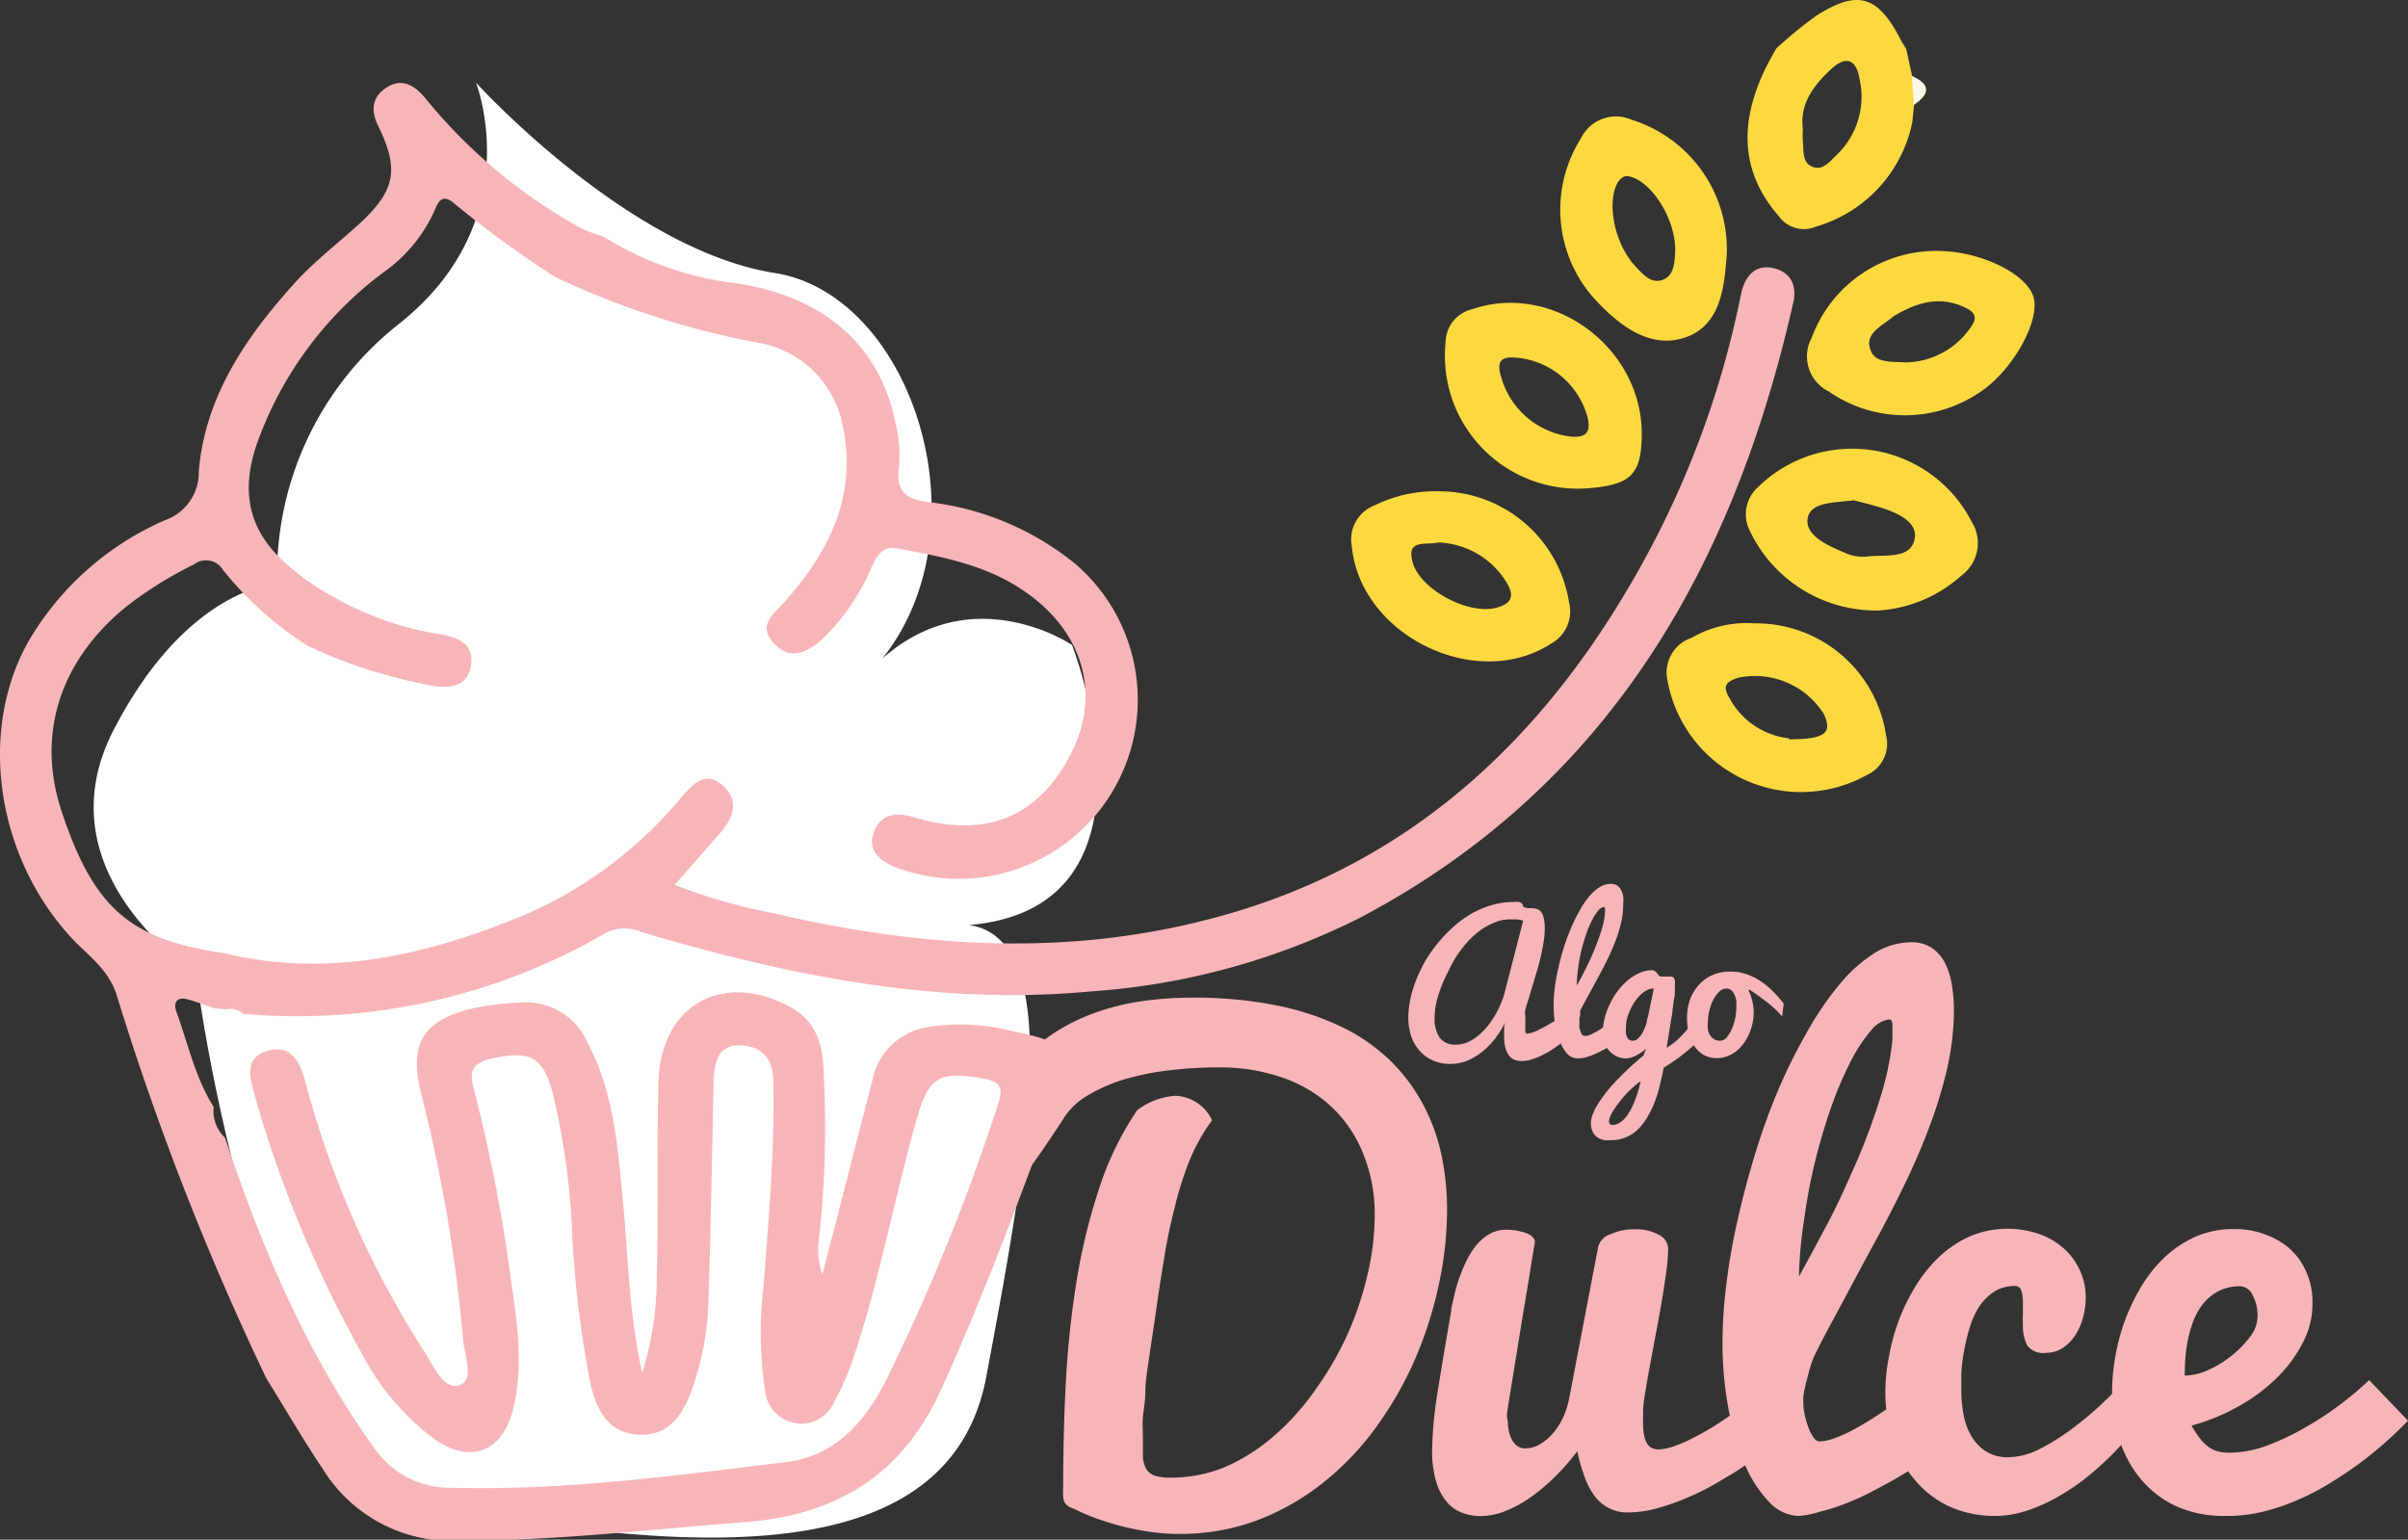 <svg xmlns="http://www.w3.org/2000/svg" viewBox="0 0 166.09 106.21"><rect x="0" y="0" width="166.09" height="106.21" fill="#333333" stroke="none"/><defs><style>.cls-1{fill:#fff;}.cls-2{fill:#f8b5b9;}.cls-3{fill:#fdd93f;}.cls-4{fill:#fef8e8;}</style></defs><g id="Capa_2" data-name="Capa 2"><g id="Capa_3" data-name="Capa 3"><path class="cls-1" d="M7.84,50.35c5.11-9.89,11.28-10.1,11.28-10.1a22,22,0,0,1,8.3-17.83C36.58,15.25,32.83,5.7,32.83,5.7S43.3,17.24,53.43,18.83,68.8,38.65,59.17,47.21c6.67-8.22,14.77-2.72,14.77-2.72S81,62.6,66.85,63.81c6.84,1,3.88,16.72,1.18,31.15s-23,11.84-40.61,8.48C17,95,13.51,67.11,13.51,67.11S2.72,60.25,7.84,50.35Z"/><path class="cls-2" d="M15.59,69.63l-.82-.08c-.62-.21-1.22-.45-1.85-.62s-1,.15-.76.84c.81,2.22,1.3,4.56,2.58,6.59v0a2.51,2.51,0,0,0,.78,2.12c2.54,7.6,5.64,14.94,10.35,21.49a6.35,6.35,0,0,0,5.44,2.66c7.7.2,15.29-.85,22.89-1.77,3.36-.4,5.39-2.72,6.83-5.48a141.38,141.38,0,0,0,7.83-19.27c.41-1.2,0-1.52-1.06-1.71-3-.54-3.74-.13-4.56,2.76-1.57,5.52-2.57,11.19-4.42,16.64a16.6,16.6,0,0,1-1.28,2.89,2.44,2.44,0,0,1-2.77,1.46,2.52,2.52,0,0,1-2-2.21,27.12,27.12,0,0,1-.1-7.31c.36-4.68.77-9.35.67-14,0-1.68-.88-2.52-2.39-2.52s-1.7,1.34-1.73,2.58c-.11,5-.19,9.92-.35,14.87a19.65,19.65,0,0,1-1.18,6.4c-.63,1.68-1.58,3.13-3.68,3s-2.86-1.74-3.27-3.45a72.39,72.39,0,0,1-1.31-11.19,50.2,50.2,0,0,0-1.28-8.8c-.71-2.71-1.59-3.08-4.32-2.48-1.31.29-1.44,1-1.17,2a108.73,108.73,0,0,1,2.55,13c.43,3.06.95,6.15.16,9.24-.74,2.89-2.94,3.71-5.4,2a17.37,17.37,0,0,1-5.06-6,82.26,82.26,0,0,1-7.4-17.92c-.37-1.28-.54-2.48,1-2.89s2.17.73,2.53,2.08a65.43,65.43,0,0,0,8.18,18.61c.65,1,1.38,2.77,2.47,2.39s.31-2.1.24-3.25a106,106,0,0,0-2.92-17c-.78-3.33.16-4.84,3.4-5.7a19,19,0,0,1,3.33-.43A4.63,4.63,0,0,1,40.56,72c1.69,3.16,2,6.68,2.34,10.15.43,4,.41,8.16,1.4,12.56a22.34,22.34,0,0,0,1-6.76c.12-4.44,0-8.87.12-13.3.12-5.33,4.46-7.73,9.11-5.17,1.85,1,2.24,2.73,2.28,4.54a68.78,68.78,0,0,1-.33,11.48,5.37,5.37,0,0,0,.24,2.42C57.88,83.47,59,79,60.15,74.63A4.61,4.61,0,0,1,64,70.85a14.14,14.14,0,0,1,4.94.08c4.46,1,5.42.82,3.49,6.06-2.36,6.38-4.73,12.76-7.58,19-2.64,5.7-7.07,8.5-13.36,9-6.65.51-13.26,1.31-19.95,1.3a10.45,10.45,0,0,1-9.3-5c-1.35-2-2.58-4.14-3.87-6.21A192.5,192.5,0,0,1,8.05,68.65C7.53,67,6.3,66.07,5.22,65c-5.37-5.53-6.83-14.33-3.29-20.7a20.27,20.27,0,0,1,9.46-8.42,3.48,3.48,0,0,0,2.32-3.36c.43-5.16,3.25-9.27,6.62-13,1.37-1.51,3-2.75,4.52-4.14,2.4-2.24,2.7-3.68,1.26-6.64-.58-1.16-.44-2.08.6-2.73s1.93-.11,2.68.83a36.54,36.54,0,0,0,10.74,8.93,10.43,10.43,0,0,0,1.48.54A22.24,22.24,0,0,0,51,19.57c5.85.95,9.69,4.26,10.76,9.58A9.28,9.28,0,0,1,62,32.3c-.23,1.71.65,2.16,2.08,2.34a19.55,19.55,0,0,1,10.08,4.25A12.35,12.35,0,0,1,61.7,59.8c-1.08-.45-1.88-1.18-1.42-2.42s1.53-1.37,2.78-1c4.91,1.48,8.57,0,10.8-4.38,2.06-4,.92-8.22-2.9-11-2.72-2-5.88-2.58-9.07-3.17-1-.19-1.4.49-1.75,1.24A15,15,0,0,1,56.81,44c-1.08,1-2.29,1.62-3.44.37s0-2,.83-2.95c3.1-3.5,5-7.45,3.87-12.29a7.16,7.16,0,0,0-5.91-5.51,57.58,57.58,0,0,1-13.87-4.51,74.69,74.69,0,0,1-6.87-5c-.71-.64-1.08-.51-1.41.33a10.46,10.46,0,0,1-3.59,4.37,25.26,25.26,0,0,0-8.68,11.75c-1.09,3.1-.72,5.81,1.76,8.11A17,17,0,0,0,22.69,41a21.71,21.71,0,0,0,7.79,2.77c1.25.24,2.23.73,2,2.15s-1.41,1.6-2.61,1.39a34.87,34.87,0,0,1-8.63-2.75,23.69,23.69,0,0,1-5.86-5.25,1.37,1.37,0,0,0-2-.38A27.52,27.52,0,0,0,9,41.62C4.33,45.24,2.4,50.42,4.26,56c2.27,6.82,4.83,8.81,11.25,9.76,7.21,1.74,14,.1,20.63-2.63A29.09,29.09,0,0,0,47,55c.75-.86,1.59-1.87,2.8-.86s.83,2.22-.1,3.29l-3.16,3.61A39,39,0,0,0,53.37,63c9.77,2.28,19.62,3,29.45.55,13.3-3.25,22.79-11.53,29.59-23.16a64.49,64.49,0,0,0,7.67-20.07c.23-1.14.88-2.08,2.15-1.84S124,19.69,123.66,21c-4.14,18.19-12.75,33.26-29.82,42.29a48.63,48.63,0,0,1-18.61,5.1c-10.65,1-20.89-1.1-31-4.1a2.84,2.84,0,0,0-2.45.07,42.41,42.41,0,0,1-25,5.58A1.29,1.29,0,0,0,15.59,69.63Z"/><path class="cls-3" d="M131.9,8.43a9.47,9.47,0,0,1-6.64,7.2,2.13,2.13,0,0,1-2.6-.76c-2.78-3.2-2.84-7-.13-11.54a30.45,30.45,0,0,1,2.74-2.24c2.89-1.85,4.29-1.4,5.89,1.77.1.18.21.35.32.52.14.62.27,1.24.41,1.87s.08,1.33.13,2Zm-7.55.46a8,8,0,0,0,0,.86c.07.64-.07,1.45.65,1.75s1.21-.36,1.67-.8a5.56,5.56,0,0,0,1.59-5.26c-.23-1.41-1-1.6-2-.63C125.05,5.93,124.13,7.2,124.35,8.89Z"/><path class="cls-4" d="M132,7.24c-.05-.66-.09-1.33-.13-2C133.21,5.83,133.11,6.5,132,7.24Z"/><path class="cls-4" d="M131.48,3.38c-.11-.17-.22-.34-.32-.52C131.26,3,131.37,3.21,131.48,3.38Z"/><path class="cls-3" d="M99.22,33.89a9.08,9.08,0,0,1,9,7.64A2.54,2.54,0,0,1,107,44.39c-5.17,3.36-13.17-.55-13.76-6.7a2.52,2.52,0,0,1,1.6-2.84A9.38,9.38,0,0,1,99.22,33.89Zm0,3.53c-.87.21-2.33-.29-1.74,1.5s3.83,3.52,5.74,3c1-.27,1.28-.77.71-1.71A5.73,5.73,0,0,0,99.17,37.42Z"/><path class="cls-3" d="M129.6,42.11a9.62,9.62,0,0,1-8.91-5.5,2.51,2.51,0,0,1,.56-3A9.27,9.27,0,0,1,136,36a2.77,2.77,0,0,1-.71,3.7A9.46,9.46,0,0,1,129.6,42.11Zm-1.74-7.6c-1.32.18-3,.09-3.18,1.26s1.38,1.86,2.52,2.34a3.07,3.07,0,0,0,1.54.29c1.23-.18,3.11.24,3.33-1.3.18-1.2-1.43-1.83-2.66-2.18C128.85,34.76,128.28,34.62,127.86,34.51Z"/><path class="cls-3" d="M113.24,29.86c0,2.75-.67,3.53-3.37,3.79A9.17,9.17,0,0,1,99.71,23.58a2.37,2.37,0,0,1,1.84-2.25C107.06,19.44,113.19,23.9,113.24,29.86Zm-8.69-5.19c-1-.08-1.36.22-1,1.37a5.68,5.68,0,0,0,4.84,4.08c.93.07,1.34-.23,1.13-1.26A5.58,5.58,0,0,0,104.55,24.67Z"/><path class="cls-3" d="M119.1,17.62c-.17,1.93-.3,4.72-2.78,5.63s-4.69-.82-6.38-2.68a9.19,9.19,0,0,1-.91-11,2.69,2.69,0,0,1,3.51-1.31A9.36,9.36,0,0,1,119.1,17.62Zm-3.55-.38c0-2.07-1.48-4.47-2.93-5-.43-.15-.69-.14-1,.3-.76,1.16-.39,3.78.83,5.4a.76.76,0,0,0,.11.16c.58.61,1.2,1.51,2.08,1.22S115.51,18,115.55,17.24Z"/><path class="cls-3" d="M133.65,17.31c2.9,0,6.13,1.55,6.61,3.18s-1.44,5.09-3.72,6.58A9.21,9.21,0,0,1,126.13,27a2.7,2.7,0,0,1-1.17-3.7A9.15,9.15,0,0,1,133.65,17.31ZM131.43,25a5.54,5.54,0,0,0,4.62-2.61c.32-.53.11-.85-.38-1.11-1.79-.93-3.44-.43-5,.5a1,1,0,0,0-.16.12c-.75.6-1.93,1.14-1.49,2.25C129.33,25.08,130.55,24.93,131.43,25Z"/><path class="cls-3" d="M121,43a9.07,9.07,0,0,1,9.09,7.72,2.37,2.37,0,0,1-1.34,2.75A9.36,9.36,0,0,1,115,46.87,2.52,2.52,0,0,1,116.67,44,7.58,7.58,0,0,1,121,43Zm2.39,8c2.58,0,3-.48,2.4-1.76a5.61,5.61,0,0,0-5.93-2.48c-.74.26-1.11.51-.57,1.39A5.3,5.3,0,0,0,123.41,50.93Z"/><path class="cls-2" d="M82.13,68.82a28.9,28.9,0,0,1,6,.55,18.92,18.92,0,0,1,4.58,1.55A12.8,12.8,0,0,1,96,73.27a12.26,12.26,0,0,1,2.2,3,13.25,13.25,0,0,1,1.23,3.43,18.24,18.24,0,0,1,.38,3.71,24.49,24.49,0,0,1-.58,5.26,27.24,27.24,0,0,1-1.66,5.16,24.85,24.85,0,0,1-2.69,4.67,19.49,19.49,0,0,1-3.66,3.81,16.9,16.9,0,0,1-4.53,2.57,15,15,0,0,1-5.33.93,13.37,13.37,0,0,1-2-.14,20,20,0,0,1-2-.39c-.63-.17-1.23-.35-1.79-.56a11.7,11.7,0,0,1-1.48-.64,1.38,1.38,0,0,1-.42-.19.76.76,0,0,1-.24-.27.85.85,0,0,1-.1-.38,4.8,4.8,0,0,1,0-.58c0-2.28.05-4.61.17-7a66.08,66.08,0,0,1,.71-7,41.66,41.66,0,0,1,1.55-6.52,21.63,21.63,0,0,1,2.67-5.55,4.85,4.85,0,0,1,2.66-1,2.91,2.91,0,0,1,2.51,1.69,12.81,12.81,0,0,0-1.58,2.84A23,23,0,0,0,81,83.39q-.44,1.71-.72,3.51c-.2,1.19-.38,2.36-.54,3.5s-.35,2.34-.48,3.24S79,95.33,79,96s-.13,1.26-.17,1.77,0,1,0,1.48,0,.94,0,1.28a2,2,0,0,0,.25.83,1.11,1.11,0,0,0,.6.44,3.45,3.45,0,0,0,1.08.13,9.68,9.68,0,0,0,3.91-.81A13.15,13.15,0,0,0,88,98.94a17.31,17.31,0,0,0,2.81-3.19A22,22,0,0,0,93,91.92a22.72,22.72,0,0,0,1.35-4.11,17.88,17.88,0,0,0,.47-4A11.06,11.06,0,0,0,94,79.52a9,9,0,0,0-2.19-3.2,9.53,9.53,0,0,0-3.39-2,13.14,13.14,0,0,0-4.35-.69,27.79,27.79,0,0,0-3.42.2,18.85,18.85,0,0,0-3.15.64A11.34,11.34,0,0,0,75,75.58a4.82,4.82,0,0,0-1.66,1.6q-1.5,2.32-2.47,3.59c-.64.85-1.19,1.27-1.62,1.27-.61,0-.91-.7-.91-2.08a11.66,11.66,0,0,1,.52-3.63,9.62,9.62,0,0,1,1.47-2.85,9.13,9.13,0,0,1,2.22-2.12,13.37,13.37,0,0,1,2.82-1.44,16.66,16.66,0,0,1,3.27-.84A24.18,24.18,0,0,1,82.13,68.82Z"/><path class="cls-2" d="M115.06,86.14a12.87,12.87,0,0,1-.12,1.51c-.09.64-.19,1.34-.32,2.1s-.27,1.55-.43,2.36l-.42,2.26c-.13.7-.23,1.32-.32,1.85a8.67,8.67,0,0,0-.12,1.1c0,.38,0,.74,0,1.06a3.94,3.94,0,0,0,.12.84,1.22,1.22,0,0,0,.32.56.93.93,0,0,0,.63.2,3.49,3.49,0,0,0,1.1-.23,9.93,9.93,0,0,0,1.38-.61c.49-.25,1-.54,1.5-.86s1-.67,1.45-1,.88-.71,1.25-1.06a8,8,0,0,0,.92-1c0,.45,0,.86,0,1.23s0,.73,0,1.06,0,.69,0,1,0,.76,0,1.2a12.06,12.06,0,0,1-1.12,1c-.45.34-.94.68-1.48,1s-1.12.67-1.73,1a20.18,20.18,0,0,1-1.85.83,14.85,14.85,0,0,1-1.83.58,7.5,7.5,0,0,1-1.69.21,2.68,2.68,0,0,1-1.34-.31,2.78,2.78,0,0,1-1-.86,5.19,5.19,0,0,1-.68-1.33,13.16,13.16,0,0,1-.49-1.72,15.89,15.89,0,0,1-1.56,1.78,13.37,13.37,0,0,1-1.68,1.41,8.41,8.41,0,0,1-1.73.94,4.64,4.64,0,0,1-1.7.34,3.63,3.63,0,0,1-1.28-.23,2.58,2.58,0,0,1-1.06-.76,3.9,3.9,0,0,1-.73-1.41,7.46,7.46,0,0,1-.27-2.17,27.9,27.9,0,0,1,.38-4q.39-2.44.94-5.6c0-.21.08-.48.16-.83a11,11,0,0,1,.3-1.15,11.51,11.51,0,0,1,.49-1.25,6,6,0,0,1,.68-1.16,3.45,3.45,0,0,1,.91-.84,2.3,2.3,0,0,1,1.19-.35,4,4,0,0,1,1.56.28c.32.15.48.35.48.58-.13.73-.26,1.54-.4,2.43l-.45,2.7c-.15.91-.29,1.79-.43,2.65s-.26,1.62-.37,2.29-.2,1.22-.26,1.63S104,98,104,98a3.29,3.29,0,0,0,.07.71,2.2,2.2,0,0,0,.22.61,1.19,1.19,0,0,0,.37.43.88.88,0,0,0,.53.16,2,2,0,0,0,.93-.23A3.5,3.5,0,0,0,107,99a4.75,4.75,0,0,0,.75-1.09,5.85,5.85,0,0,0,.49-1.48l2-10.46a1.29,1.29,0,0,1,.84-.83,3.8,3.8,0,0,1,1.65-.34,3.21,3.21,0,0,1,1.67.37A1.1,1.1,0,0,1,115.06,86.14Z"/><path class="cls-2" d="M124.06,104.57a2.88,2.88,0,0,1-2.07-1,8.44,8.44,0,0,1-1.67-2.63,18,18,0,0,1-1.11-3.82,24.73,24.73,0,0,1-.4-4.56,32.05,32.05,0,0,1,.27-4,41.46,41.46,0,0,1,.78-4.44c.34-1.52.75-3.06,1.22-4.59s1-3,1.61-4.43a38.58,38.58,0,0,1,2-4,21.67,21.67,0,0,1,2.2-3.21,10.34,10.34,0,0,1,2.41-2.15A4.8,4.8,0,0,1,131.8,65a2.47,2.47,0,0,1,1.46.4,2.76,2.76,0,0,1,.91,1.06,5.2,5.2,0,0,1,.46,1.49,10.64,10.64,0,0,1,.14,1.7,18.51,18.51,0,0,1-.44,3.94,31.38,31.38,0,0,1-1.2,4c-.5,1.35-1.08,2.71-1.74,4.07s-1.35,2.71-2.06,4-1.43,2.65-2.15,4-1.4,2.56-2,3.8c-.07.14-.14.32-.22.53s-.14.46-.21.72-.14.52-.21.81-.12.57-.16.84v.29a4.42,4.42,0,0,0,.11,1,6.13,6.13,0,0,0,.28.91,2.52,2.52,0,0,0,.35.64.5.5,0,0,0,.35.23,2.85,2.85,0,0,0,.89-.16,9.11,9.11,0,0,0,1.08-.44c.37-.19.76-.4,1.16-.64s.78-.49,1.15-.73c.87-.58,1.77-1.25,2.72-2l1.69,4.32a42,42,0,0,1-3.63,2.35c-.52.29-1.06.57-1.61.86s-1.12.53-1.68.75a12.51,12.51,0,0,1-1.65.52A6.33,6.33,0,0,1,124.06,104.57Zm0-16.48c.62-1.1,1.27-2.33,2-3.7s1.35-2.79,2-4.25a45,45,0,0,0,1.61-4.35,20.32,20.32,0,0,0,.86-4.05q0-.6,0-1c0-.28-.08-.42-.19-.42a1.88,1.88,0,0,0-1.29.77,10.49,10.49,0,0,0-1.38,2.09,24.55,24.55,0,0,0-1.32,3.07c-.42,1.17-.79,2.41-1.12,3.73a37.55,37.55,0,0,0-.78,4.07A30,30,0,0,0,124.08,88.09Z"/><path class="cls-2" d="M137.67,104.57a7.55,7.55,0,0,1-3.32-.7A7,7,0,0,1,132,102a8,8,0,0,1-1.47-2.71,10.83,10.83,0,0,1-.49-3.22,13,13,0,0,1,.25-2.49A14.4,14.4,0,0,1,131,91a13.92,13.92,0,0,1,1.19-2.38,9.77,9.77,0,0,1,1.65-2,7.6,7.6,0,0,1,2.09-1.36,6.71,6.71,0,0,1,4.71-.14,5.18,5.18,0,0,1,1.71,1,4.62,4.62,0,0,1,1.11,1.51,4.42,4.42,0,0,1,.4,1.89,4.92,4.92,0,0,1-.19,1.37,4,4,0,0,1-.54,1.23,3,3,0,0,1-.88.88,2.08,2.08,0,0,1-1.15.32,1.35,1.35,0,0,1-1.27-.51,2.83,2.83,0,0,1-.3-1.42,7,7,0,0,1,0-.78c0-.28,0-.53,0-.74a2.78,2.78,0,0,0-.11-.83.43.43,0,0,0-.45-.33,2.59,2.59,0,0,0-1.44.4,3.65,3.65,0,0,0-1,1,5.65,5.65,0,0,0-.67,1.47,13.94,13.94,0,0,0-.39,1.61,12.67,12.67,0,0,0-.19,1.54c0,.48,0,.89,0,1.22a9.4,9.4,0,0,0,.14,1.55,4.57,4.57,0,0,0,.5,1.47,3.16,3.16,0,0,0,1,1.11,2.78,2.78,0,0,0,1.65.44,4.92,4.92,0,0,0,2.18-.6,15.36,15.36,0,0,0,2.4-1.54,23.15,23.15,0,0,0,2.3-2,27.35,27.35,0,0,0,1.87-2.1l1.42,2.39a27,27,0,0,1-3.34,3.94,21.54,21.54,0,0,1-1.65,1.44,15.25,15.25,0,0,1-1.88,1.24,10.87,10.87,0,0,1-2,.89A6.86,6.86,0,0,1,137.67,104.57Z"/><path class="cls-2" d="M153.43,104.57a7.83,7.83,0,0,1-3.39-.7,7,7,0,0,1-2.42-1.89,7.91,7.91,0,0,1-1.45-2.74,10.63,10.63,0,0,1-.49-3.26,14.22,14.22,0,0,1,.23-2.44A13.83,13.83,0,0,1,146.6,91a13.6,13.6,0,0,1,1.16-2.36,9.61,9.61,0,0,1,1.64-2,7.8,7.8,0,0,1,2.1-1.36,6.57,6.57,0,0,1,2.59-.5,6,6,0,0,1,2.14.37,5.24,5.24,0,0,1,1.72,1,4.71,4.71,0,0,1,1.14,1.62A5.14,5.14,0,0,1,159.5,90a5.71,5.71,0,0,1-.63,2.55,9.32,9.32,0,0,1-1.74,2.41,12.12,12.12,0,0,1-2.64,2,14.24,14.24,0,0,1-3.33,1.38,6.37,6.37,0,0,0,.61.92,2.73,2.73,0,0,0,.61.58,1.81,1.81,0,0,0,.65.29,3.26,3.26,0,0,0,.73.08,7.63,7.63,0,0,0,2.6-.49A16.92,16.92,0,0,0,159,98.47a22.68,22.68,0,0,0,4.41-3.27L166.09,98a27.1,27.1,0,0,1-3.85,3.31c-.59.41-1.22.82-1.9,1.22a17.17,17.17,0,0,1-2.15,1.06,14.94,14.94,0,0,1-2.32.74A10.62,10.62,0,0,1,153.43,104.57Zm-2.74-9.68a4.12,4.12,0,0,0,1.61-.38,7.28,7.28,0,0,0,1.63-1,7.07,7.07,0,0,0,1.27-1.3,2.31,2.31,0,0,0,.51-1.36,3,3,0,0,0-.34-1.52,1,1,0,0,0-.83-.6,3.18,3.18,0,0,0-1.51.33,3.43,3.43,0,0,0-1.06.86,4.61,4.61,0,0,0-.68,1.19,8.58,8.58,0,0,0-.39,1.35,10.38,10.38,0,0,0-.17,1.32C150.7,94.22,150.69,94.59,150.69,94.89Z"/><path class="cls-2" d="M108.06,71.59c-.09.09-.2.2-.34.32s-.28.23-.45.35-.36.23-.55.35l-.6.3c-.21.08-.41.15-.62.21a2.44,2.44,0,0,1-.59.07,1.18,1.18,0,0,1-.41-.07.87.87,0,0,1-.37-.25,1.36,1.36,0,0,1-.27-.51,2.8,2.8,0,0,1-.11-.84,3.89,3.89,0,0,1,0-.47c0-.17,0-.36.08-.55a7.22,7.22,0,0,1-.79,1.25,5.27,5.27,0,0,1-.94.9,4,4,0,0,1-1,.56,3.32,3.32,0,0,1-1.06.18,3,3,0,0,1-1.11-.2,2.55,2.55,0,0,1-.92-.61,2.92,2.92,0,0,1-.64-1,4,4,0,0,1-.23-1.4,6.33,6.33,0,0,1,.14-1.27,7.89,7.89,0,0,1,.41-1.34,11,11,0,0,1,.65-1.34A10.85,10.85,0,0,1,99.22,65a9.27,9.27,0,0,1,1.07-1.1,7.13,7.13,0,0,1,1.23-.89,7,7,0,0,1,1.38-.58,5.45,5.45,0,0,1,1.51-.21,1.52,1.52,0,0,1,.34,0,.46.46,0,0,1,.2.09.21.21,0,0,1,.08.11.44.44,0,0,1,0,.1v0a.08.08,0,0,0,0,0v0a1,1,0,0,0,.35.13l.34,0a1.14,1.14,0,0,1,.32.07.53.53,0,0,1,.26.19,1.07,1.07,0,0,1,.18.43,3.2,3.2,0,0,1,.07.77,5.37,5.37,0,0,1-.08.84,9.9,9.9,0,0,1-.19,1c-.08.34-.16.69-.26,1s-.2.69-.3,1-.19.64-.28.93-.17.55-.23.77,0,.35,0,.51,0,.32,0,.49,0,.24,0,.33a.77.77,0,0,0,0,.2.23.23,0,0,0,.07.11.18.18,0,0,0,.11,0,1.24,1.24,0,0,0,.32-.07,3.18,3.18,0,0,0,.4-.17l.45-.23.45-.26.41-.23.31-.18Zm-3-8.08a1.8,1.8,0,0,0-.45-.09l-.46,0a2.69,2.69,0,0,0-1,.19,4.55,4.55,0,0,0-1,.53,5.93,5.93,0,0,0-.89.79,9.19,9.19,0,0,0-.78,1A8.11,8.11,0,0,0,99.9,67a9.25,9.25,0,0,0-.51,1.12,8.38,8.38,0,0,0-.33,1.09,5.06,5.06,0,0,0-.11,1,2.35,2.35,0,0,0,.35,1.37,1.29,1.29,0,0,0,1.1.48,2.05,2.05,0,0,0,.88-.19,3,3,0,0,0,.77-.51,5,5,0,0,0,.66-.71,7.34,7.34,0,0,0,.52-.81,6.64,6.64,0,0,0,.36-.78,4.08,4.08,0,0,0,.21-.66Z"/><path class="cls-2" d="M108.75,73a.92.92,0,0,1-.63-.29,2.67,2.67,0,0,1-.5-.8,5,5,0,0,1-.34-1.16,7.74,7.74,0,0,1-.12-1.39,8.86,8.86,0,0,1,.08-1.21,11.49,11.49,0,0,1,.24-1.34,14.47,14.47,0,0,1,.37-1.4,13.23,13.23,0,0,1,.49-1.34,10.45,10.45,0,0,1,.59-1.21,5.69,5.69,0,0,1,.67-1,3,3,0,0,1,.73-.66,1.41,1.41,0,0,1,.77-.23.79.79,0,0,1,.45.12.84.84,0,0,1,.27.32,1.25,1.25,0,0,1,.14.45,3,3,0,0,1,0,.52,5.58,5.58,0,0,1-.13,1.2,9.86,9.86,0,0,1-.36,1.22c-.16.41-.33.82-.53,1.24s-.41.82-.63,1.23-.43.8-.65,1.2-.42.78-.62,1.15a1.38,1.38,0,0,0-.06.16A1.42,1.42,0,0,0,109,70l-.06.25a2.21,2.21,0,0,0,0,.25v.09a1.73,1.73,0,0,0,0,.32,1.71,1.71,0,0,0,.09.27,1.23,1.23,0,0,0,.1.2.2.2,0,0,0,.11.07,1,1,0,0,0,.27,0l.33-.14.35-.19.35-.22c.26-.18.54-.38.83-.61l.51,1.31a12.88,12.88,0,0,1-1.1.72l-.49.26c-.17.08-.34.16-.51.22a3.6,3.6,0,0,1-.5.16A1.94,1.94,0,0,1,108.75,73Zm0-5c.19-.33.39-.71.6-1.13s.41-.84.59-1.28.35-.89.49-1.33A5.54,5.54,0,0,0,110.7,63a2.91,2.91,0,0,0,0-.31q0-.12-.06-.12a.55.55,0,0,0-.39.23,3.22,3.22,0,0,0-.42.64,7,7,0,0,0-.4.93c-.12.35-.24.73-.34,1.13a9.89,9.89,0,0,0-.23,1.23A8.94,8.94,0,0,0,108.76,68Z"/><path class="cls-2" d="M113.54,72.34a3.17,3.17,0,0,1-.71.48,1.61,1.61,0,0,1-.71.19,1.55,1.55,0,0,1-1.08-.48,1.64,1.64,0,0,1-.36-.55,2.17,2.17,0,0,1-.13-.74,4.11,4.11,0,0,1,.13-1,4.88,4.88,0,0,1,.37-1,4.69,4.69,0,0,1,.54-.89,4.5,4.5,0,0,1,.7-.74,3.45,3.45,0,0,1,.79-.49,1.94,1.94,0,0,1,.84-.19.37.37,0,0,1,.23.06.53.53,0,0,1,.13.13,1.71,1.71,0,0,1,.11.14.29.29,0,0,0,.12.1l.15,0h.45l.17,0a.31.31,0,0,1,.15.08.38.38,0,0,1,.09.18,1.08,1.08,0,0,1,0,.3,4.21,4.21,0,0,1,0,.44c0,.18,0,.39-.07.61l-.09.72c0,.25-.08.5-.11.74-.09.58-.19,1.19-.3,1.85.12-.08.26-.16.4-.27a3.35,3.35,0,0,0,.49-.42,7,7,0,0,0,.6-.66q.33-.39.75-1l.29,1.39a2.35,2.35,0,0,1-.29.4c-.11.13-.25.27-.39.41l-.45.39-.46.36c-.35.27-.74.52-1.14.77-.08.45-.18.88-.29,1.31a8.29,8.29,0,0,1-.38,1.19,6.81,6.81,0,0,1-.51,1,3.69,3.69,0,0,1-.64.8,2.72,2.72,0,0,1-.8.51,2.46,2.46,0,0,1-1,.19,2.68,2.68,0,0,1-.46,0,1.23,1.23,0,0,1-.45-.17,1,1,0,0,1-.35-.38,1.33,1.33,0,0,1-.14-.65,1.64,1.64,0,0,1,.15-.63,3.86,3.86,0,0,1,.39-.75c.17-.26.37-.53.59-.81s.48-.56.75-.84.55-.55.85-.83.59-.53.89-.77Zm-2.31,5.26a.87.87,0,0,0,.5-.16,1.78,1.78,0,0,0,.43-.4,4,4,0,0,0,.36-.57,5.3,5.3,0,0,0,.28-.65,6.38,6.38,0,0,0,.22-.66c.06-.21.1-.4.14-.57a4.25,4.25,0,0,0-.5.39,5.75,5.75,0,0,0-.5.49c-.16.17-.31.35-.45.53s-.27.36-.38.53a3.28,3.28,0,0,0-.26.47,1,1,0,0,0-.09.37C111,77.52,111.06,77.6,111.23,77.6Zm.92-6.63a1.53,1.53,0,0,0,0,.3.89.89,0,0,0,.07.26.58.58,0,0,0,.15.19.4.4,0,0,0,.24.07.53.53,0,0,0,.42-.2,1.93,1.93,0,0,0,.33-.48,4.07,4.07,0,0,0,.22-.58c0-.2.09-.37.11-.5l.38-1.84a1,1,0,0,0-.5.13,1.65,1.65,0,0,0-.46.35,2.92,2.92,0,0,0-.4.5,3.66,3.66,0,0,0-.31.59,2.8,2.8,0,0,0-.2.62A2.53,2.53,0,0,0,112.15,71Z"/><path class="cls-2" d="M120.6,68.31a3.35,3.35,0,0,1,.27.77,3.44,3.44,0,0,1,.09.77,3.81,3.81,0,0,1-.08.74,3.9,3.9,0,0,1-.24.73,3.21,3.21,0,0,1-.37.65,2.63,2.63,0,0,1-.51.54,2.36,2.36,0,0,1-.62.35,2,2,0,0,1-.72.13,1.75,1.75,0,0,1-.94-.24,1.93,1.93,0,0,1-.64-.63,2.72,2.72,0,0,1-.37-.87,4.77,4.77,0,0,1-.11-1,4,4,0,0,1,.2-1.28,3.2,3.2,0,0,1,.59-1,2.67,2.67,0,0,1,.95-.7,2.94,2.94,0,0,1,1.25-.25,3.4,3.4,0,0,1,1.11.18,4.24,4.24,0,0,1,1,.5,5.17,5.17,0,0,1,.85.71,9.18,9.18,0,0,1,.72.82l-.11.89a4,4,0,0,0-.46-.49,7.91,7.91,0,0,0-.61-.52l-.63-.47-.54-.37Zm-1.94,3.48a.59.59,0,0,0,.42-.21,2.26,2.26,0,0,0,.35-.55,3.8,3.8,0,0,0,.24-.72,3.49,3.49,0,0,0,.09-.76,4.56,4.56,0,0,0,0-.54,1.81,1.81,0,0,0-.14-.43.69.69,0,0,0-.22-.28.52.52,0,0,0-.33-.11.69.69,0,0,0-.49.22,2.25,2.25,0,0,0-.41.56,3.51,3.51,0,0,0-.27.75,3.25,3.25,0,0,0-.1.8,1.94,1.94,0,0,0,0,.49,1.11,1.11,0,0,0,.15.4.86.86,0,0,0,.29.28A.76.76,0,0,0,118.66,71.79Z"/></g></g></svg>